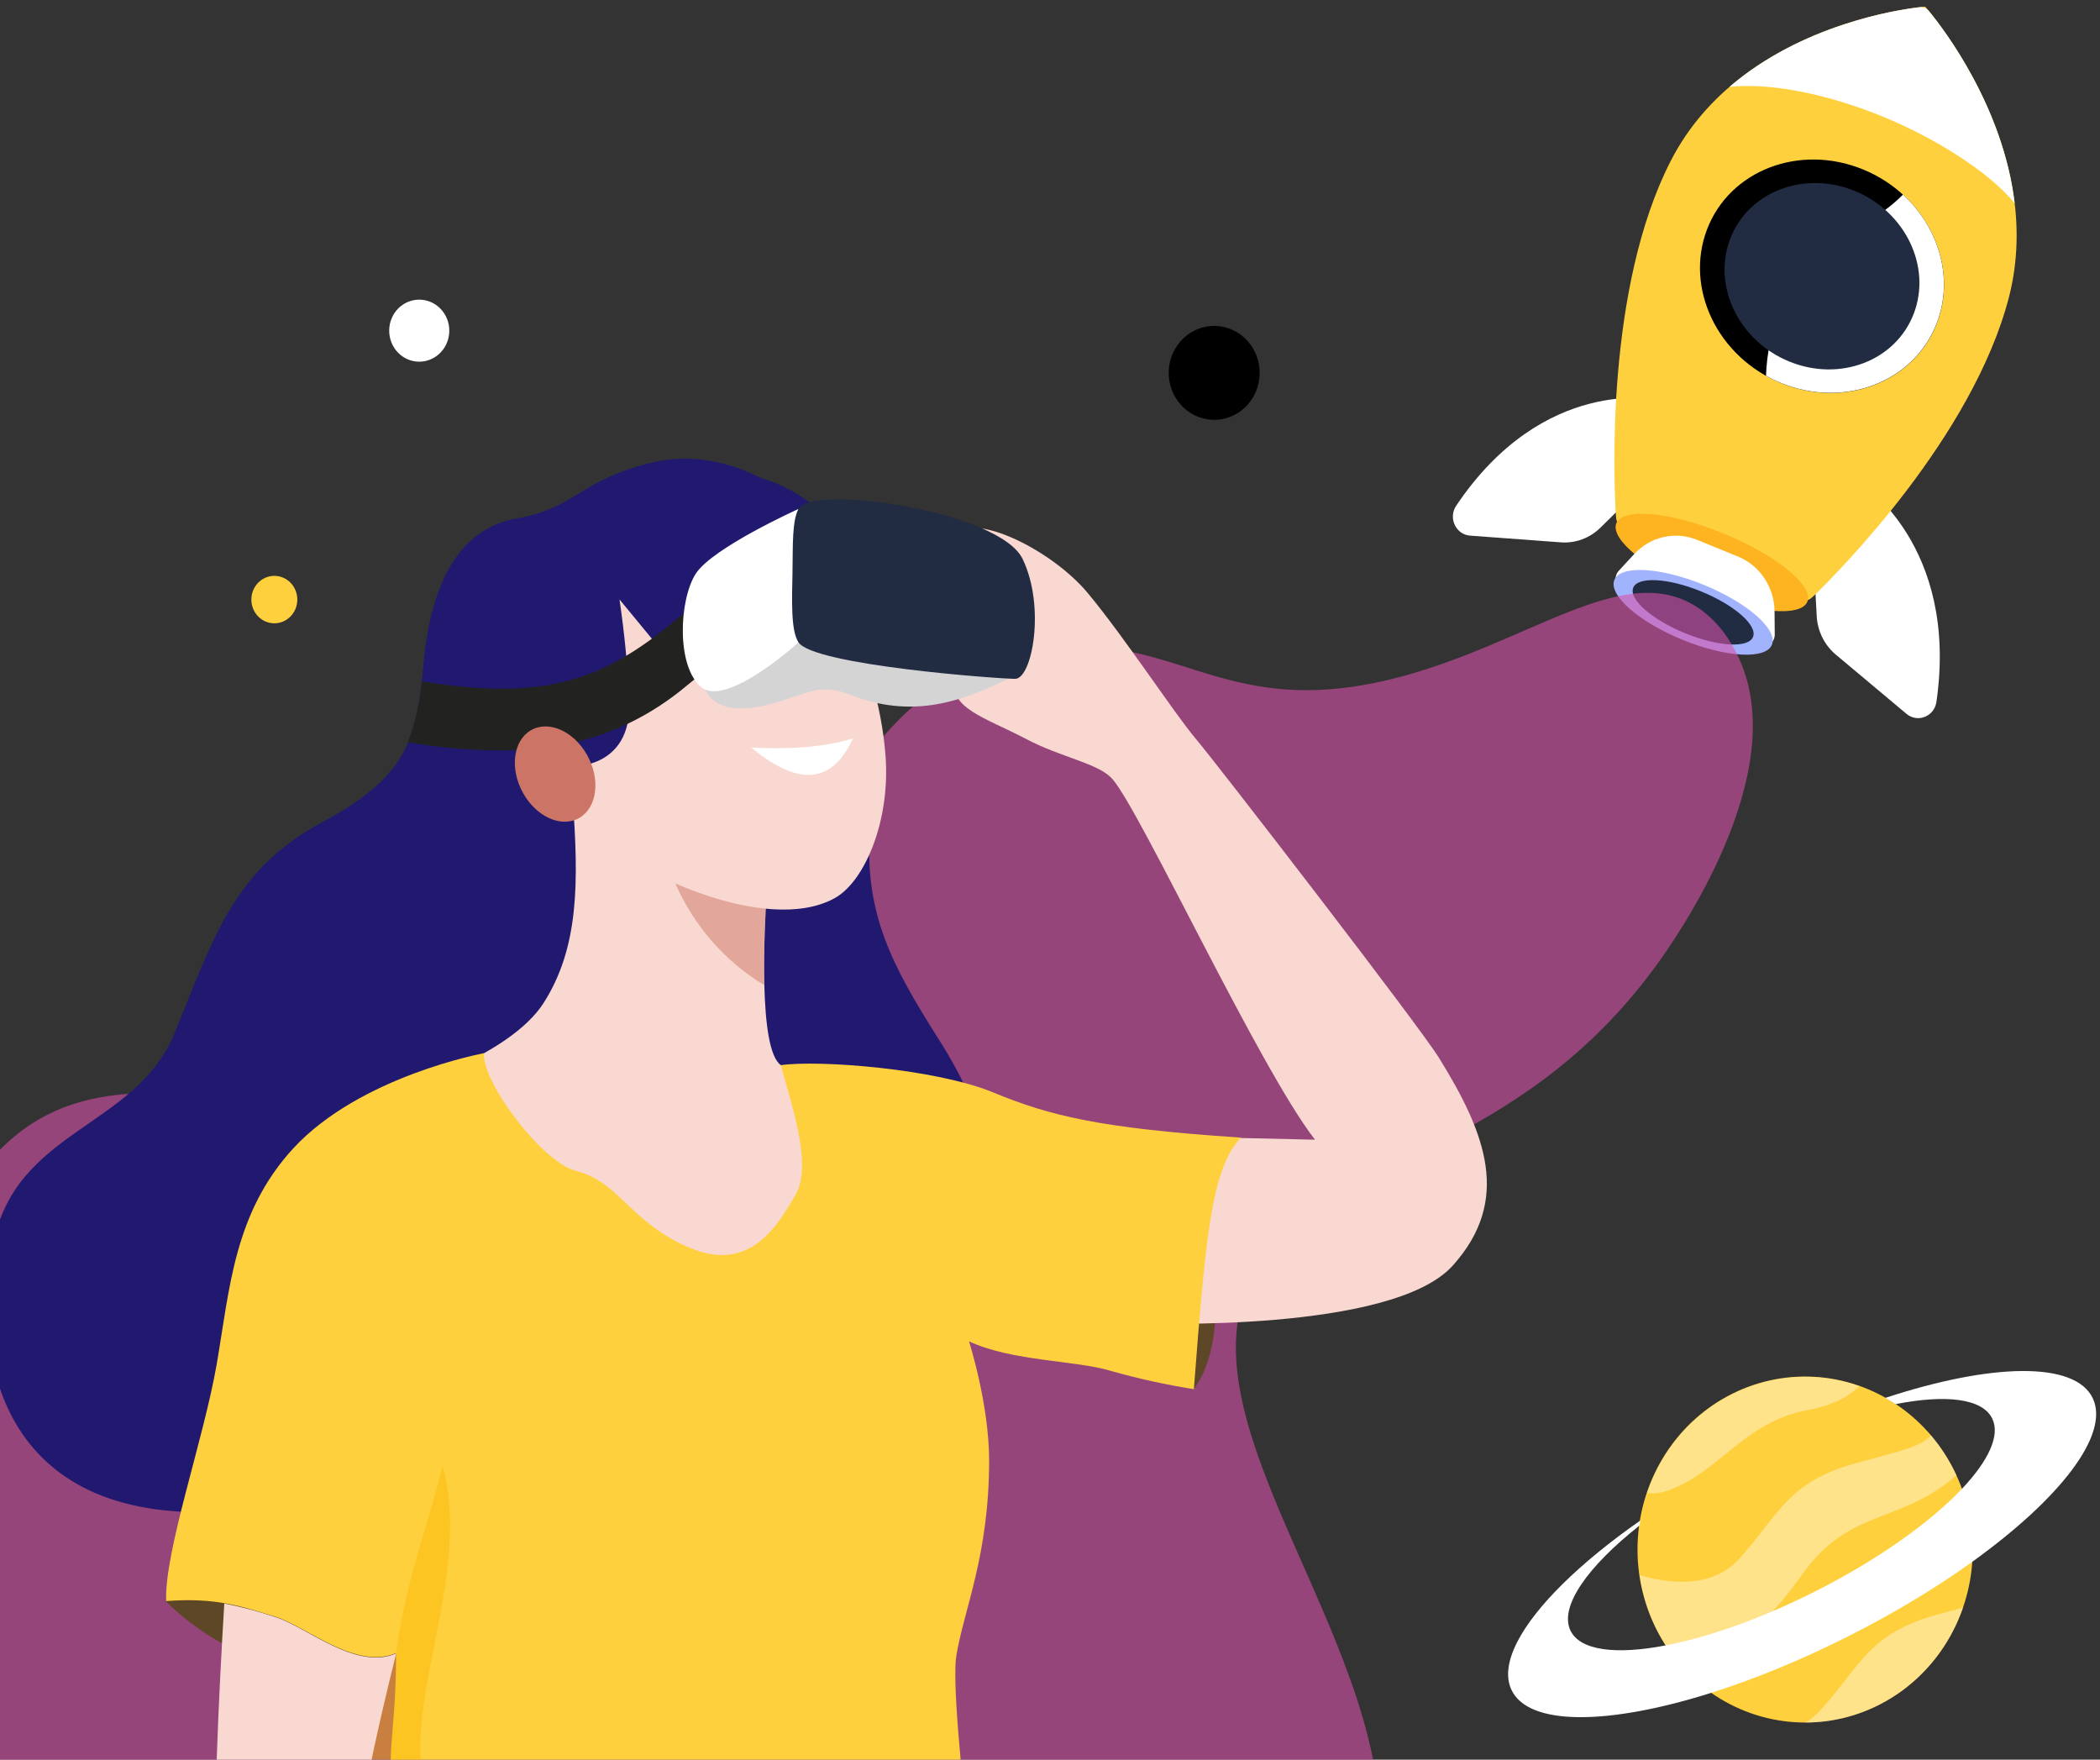 <svg width="259" height="217" viewBox="0 0 259 217" fill="none" xmlns="http://www.w3.org/2000/svg">
<rect x="0" y="0" width="259" height="217" fill="#333333" stroke="none"/>
<path d="M229.46 59.53C229.46 59.53 241.613 67.231 238.826 86.558C238.568 88.358 236.503 89.18 235.133 88.032L226.412 80.723C225.72 80.144 225.154 79.421 224.749 78.603C224.344 77.784 224.109 76.887 224.06 75.969L223.55 66.439L229.46 59.53Z" fill="white"/>
<path d="M204.34 49.273C204.34 49.273 190.373 46.307 179.594 62.371C178.59 63.867 179.551 65.923 181.31 66.054L192.515 66.882C193.404 66.948 194.295 66.821 195.134 66.51C195.972 66.199 196.737 65.711 197.382 65.076L204.071 58.486L204.34 49.273Z" fill="white"/>
<path d="M206.069 19.819C214.923 2.578 237.419 0.798 237.438 0.825C237.467 0.825 252.693 18.009 247.722 36.834C243.213 53.91 226.9 70.376 223.738 73.447C223.394 73.777 222.831 74.261 222.479 73.944C215.634 67.788 208.031 64.917 199.85 64.708C199.398 64.696 199.32 63.951 199.292 63.485C199.024 59.072 198.024 35.485 206.069 19.819Z" fill="#FFD03E"/>
<path d="M232.236 14.39C226.158 11.904 219.056 10.159 213.318 10.702C222.216 3.054 233.841 1.223 236.754 0.887C236.966 0.862 237.18 0.892 237.379 0.973C237.577 1.054 237.754 1.184 237.892 1.352C239.793 3.654 247.057 13.198 248.475 25.065C245.191 21.041 238.314 16.873 232.236 14.39Z" fill="white"/>
<path d="M238.885 39.854C241.675 32.578 237.591 24.087 229.763 20.89C221.936 17.693 213.329 21 210.539 28.276C207.75 35.552 211.834 44.043 219.661 47.24C227.489 50.437 236.096 47.131 238.885 39.854Z" fill="url(#paint0_linear_2013_2041)"/>
<g style="mix-blend-mode:multiply">
<path d="M220.144 37.335C224.202 29.512 229.987 28.696 234.698 24.005C239.142 28.081 240.992 34.307 238.873 39.84C236.084 47.116 227.478 50.423 219.65 47.226C219.018 46.968 218.403 46.672 217.806 46.338C217.918 43.608 218.368 40.759 220.144 37.335Z" fill="white"/>
</g>
<path d="M236.028 38.687C238.255 32.877 234.994 26.097 228.744 23.544C222.494 20.991 215.622 23.632 213.395 29.442C211.167 35.252 214.428 42.031 220.678 44.584C226.928 47.137 233.801 44.497 236.028 38.687Z" fill="#212C42"/>
<path d="M222.914 74.178C223.675 72.192 219.015 68.427 212.504 65.768C205.994 63.109 200.099 62.562 199.338 64.548C198.577 66.533 203.238 70.298 209.748 72.957C216.258 75.617 222.153 76.163 222.914 74.178Z" fill="#FDB420"/>
<path d="M209.308 66.576L214.367 68.642C215.683 69.18 216.814 70.11 217.614 71.315C218.415 72.519 218.849 73.943 218.861 75.403L218.885 78.238C218.887 78.479 218.831 78.717 218.724 78.931C218.616 79.144 218.459 79.328 218.266 79.464C218.074 79.6 217.852 79.686 217.62 79.713C217.388 79.74 217.153 79.708 216.936 79.619L200.158 72.767C199.941 72.679 199.748 72.536 199.597 72.353C199.445 72.169 199.34 71.95 199.29 71.715C199.24 71.48 199.247 71.235 199.31 71.003C199.372 70.771 199.49 70.559 199.651 70.385L201.544 68.333C202.521 67.275 203.782 66.543 205.166 66.23C206.549 65.917 207.992 66.037 209.308 66.576V66.576Z" fill="white"/>
<path d="M218.548 79.485C219.267 77.611 215.494 74.313 210.121 72.119C204.748 69.924 199.811 69.664 199.093 71.538C198.374 73.411 202.147 76.709 207.52 78.903C212.892 81.098 217.83 81.358 218.548 79.485Z" fill="#A2B3FE"/>
<path d="M216.212 78.531C216.758 77.107 213.891 74.601 209.808 72.933C205.724 71.265 201.972 71.067 201.426 72.491C200.88 73.915 203.748 76.421 207.831 78.089C211.914 79.757 215.667 79.955 216.212 78.531Z" fill="#212C42"/>
<path d="M241.227 181.79C241.247 181.831 241.267 181.875 241.284 181.916C242.786 185.163 243.467 188.75 243.265 192.342C243.062 195.933 241.982 199.414 240.125 202.459C238.268 205.504 235.695 208.015 232.645 209.757C229.595 211.498 226.167 212.415 222.681 212.421C222.681 212.421 222.681 212.421 222.681 212.421C218.987 212.431 215.358 211.419 212.172 209.49C208.985 207.561 206.358 204.786 204.563 201.454C202.768 198.121 201.871 194.353 201.966 190.541C202.06 186.73 203.143 183.014 205.101 179.781C207.058 176.547 209.82 173.915 213.098 172.157C216.376 170.399 220.05 169.579 223.739 169.784C227.428 169.99 230.996 171.211 234.072 173.322C237.148 175.434 239.619 178.357 241.229 181.789L241.227 181.79Z" fill="#FFD03E"/>
<path opacity="0.4" d="M241.228 181.79C241.248 181.831 241.268 181.875 241.285 181.916C240.778 182.386 240.24 182.82 239.676 183.215C233.179 187.844 227.652 186.507 222.145 194.322C217.452 200.985 211.431 206.158 206.634 204.577C204.291 201.597 202.765 198.024 202.214 194.229C205.205 195.14 210.9 196.158 214.452 192.281C219.44 186.832 220.346 182.69 229.242 180.339C234.972 178.822 237.23 178.208 238.144 176.995C239.377 178.442 240.415 180.055 241.228 181.79Z" fill="white"/>
<path opacity="0.4" d="M242.102 198.256C240.675 202.396 238.043 205.979 234.566 208.515C231.09 211.051 226.939 212.417 222.682 212.424C223.341 212.028 223.942 211.536 224.465 210.963C229.454 205.515 230.359 201.372 239.255 199.021C240.319 198.736 241.265 198.486 242.102 198.256Z" fill="white"/>
<path opacity="0.4" d="M229.307 170.924C228.091 172.184 226.087 173.299 223.032 173.864C215.049 175.337 212.066 181.573 205.76 183.785C204.695 184.158 203.836 184.232 203.144 184.093C204.936 178.776 208.693 174.407 213.595 171.94C218.497 169.473 224.145 169.107 229.307 170.924V170.924Z" fill="white"/>
<path d="M232.505 172.392C232.629 172.459 232.75 172.528 232.872 172.599C233.182 172.777 233.478 172.963 233.776 173.16C239.999 171.933 244.539 172.45 245.726 174.971C246.706 177.052 245.226 180.154 241.982 183.593C238.045 187.756 231.513 192.42 223.635 196.37C217.043 199.677 210.643 201.912 205.444 202.907C199.318 204.091 194.854 203.555 193.68 201.059C192.301 198.129 195.793 193.188 202.211 188.127C202.239 187.921 202.272 187.711 202.31 187.506C194.8 192.749 189.359 198.116 187.122 202.494C185.955 204.782 185.664 206.799 186.412 208.389C188.529 212.889 198.416 212.751 211.04 208.761C216.236 207.116 221.903 204.821 227.679 201.925C233.496 199.009 238.782 195.809 243.267 192.583C254.052 184.833 260.224 176.93 258.115 172.446C255.946 167.827 245.598 168.088 232.505 172.392Z" fill="white"/>
<path d="M155.208 47.312C155.92 44.199 154.052 41.081 151.037 40.346C148.022 39.612 145 41.539 144.289 44.652C143.577 47.764 145.444 50.883 148.46 51.617C151.475 52.352 154.497 50.424 155.208 47.312Z" fill="url(#paint1_linear_2013_2041)"/>
<path d="M33.835 76.866C35.4 76.866 36.669 75.556 36.669 73.94C36.669 72.324 35.4 71.014 33.835 71.014C32.269 71.014 31 72.324 31 73.94C31 75.556 32.269 76.866 33.835 76.866Z" fill="#FFD03E"/>
<path d="M51.706 44.603C53.753 44.603 55.413 42.89 55.413 40.777C55.413 38.664 53.753 36.952 51.706 36.952C49.659 36.952 48 38.664 48 40.777C48 42.89 49.659 44.603 51.706 44.603Z" fill="white"/>
<path opacity="0.6" d="M-36.704 195.158C-41.859 183.751 -10.359 157.23 -4.356 147.457C13.355 118.624 42.587 152.39 81.998 122.316C104.976 104.781 104.442 84.884 126.532 80.406C144.578 76.747 149.764 89.055 171.501 83.775C188.516 79.645 200.709 68.375 209.957 75.324C212.7 77.387 214.001 80.163 214.524 81.312C220.94 95.402 206.845 115.506 204.385 118.9C187.328 142.433 165.057 142.66 156.032 154.803C143.09 172.227 169.058 198.69 170.16 223.534C170.952 241.281 171.813 239.431 157.935 247.064C140.133 256.854 76.047 306.408 33.386 290.46C-23.406 269.238 -25.884 219.1 -36.704 195.158Z" fill="#D752AA"/>
<path d="M98.935 62.427C98.935 62.427 90.646 54.421 80.058 57.119C71.263 59.375 71.005 62.657 63.755 63.922C56.505 65.188 53.158 72.159 52.274 81.449C51.391 90.738 50.739 95.489 39.755 101.381C28.773 107.273 26.353 115.66 21.513 127.436C16.674 139.211 1.735 139.22 -0.899 153.721C-3.533 168.221 0.637 188.384 28.549 186.34C56.462 184.296 55.458 193.117 76.849 195.382C98.24 197.647 117.091 170.15 117.752 162.462C118.413 154.774 128.049 147.51 115.873 128.321C110.038 119.111 106.589 112.741 107.292 102.372C107.996 92.003 108.674 73.645 98.935 62.427Z" fill="#20196F"/>
<path d="M87.729 160.533C69.281 160.533 48.8 134.452 48.8 134.452C48.8 134.452 62.769 130.426 67.068 123.649C71.367 116.872 71.435 108.954 70.594 98.108L94.946 104.681C94.946 104.681 94.783 106.397 94.62 108.954C94.396 112.316 94.165 117.147 94.268 121.473C94.388 126.206 94.903 130.32 96.284 131.337C99.888 133.912 106.152 139.096 107.696 144.086C109.241 149.076 106.186 160.533 87.729 160.533Z" fill="#F8D8D0"/>
<g style="mix-blend-mode:multiply" opacity="0.5">
<path d="M94.242 121.473C89.424 118.569 85.598 114.195 83.293 108.954H94.593C94.396 112.316 94.164 117.147 94.242 121.473Z" fill="#CC7466"/>
</g>
<path d="M153.052 140.282C146.839 150.093 152.992 163.417 147.243 171.3C144.278 165.69 142.314 159.577 141.442 153.252C140.318 143.573 153.052 140.282 153.052 140.282Z" fill="#5D4726"/>
<path d="M150.623 140.282L162.181 140.547C155.317 131.7 140.781 100.266 137.238 96.117C135.522 94.1 130.914 93.463 126.409 91.056C121.664 88.562 116.67 87.199 117.992 83.713C118.79 81.59 125.199 83.713 125.199 83.713C125.199 83.713 128.898 79.936 124.925 76.972C119.124 72.663 115.606 69.567 117.065 66.55C119.013 62.454 129.55 67.594 134.157 73.132C138.765 78.671 144.866 88.022 147.44 91.056C150.014 94.091 175.181 126.693 177.472 130.453C183.298 139.831 186.395 148.014 179.188 156.056C171.723 164.408 140.936 163.187 140.936 163.187L140.078 141.007L150.623 140.282Z" fill="#F8D8D0"/>
<path d="M20.45 197.487C27.692 204.494 37.319 208.104 48.809 203.902C47.891 200.987 46.336 198.328 44.264 196.131C42.191 193.935 39.657 192.259 36.856 191.232C27.315 187.791 20.45 197.487 20.45 197.487Z" fill="#5D4726"/>
<path d="M59.697 129.878C59.697 129.878 44.424 132.673 36.161 141.627C28.842 149.589 28.327 158.976 26.723 168.248C25.118 177.52 20.262 191.303 20.493 197.443C26.723 196.966 29.932 198.151 33.862 199.337C37.792 200.522 43.781 205.998 48.852 203.857C48.852 215.031 47.213 216.137 49.075 224.984C50.937 233.831 45.342 244.581 44.605 263.797C43.867 283.013 41.249 303.759 41.249 303.759H127.337C127.337 303.759 128.453 274.944 125.098 261.488C121.743 248.031 117.006 209.988 117.942 204.22C118.877 198.452 121.992 191.834 121.992 180.094C121.992 173.167 119.512 165.417 119.512 165.417C124.918 167.912 132.554 167.717 137.025 169.062C140.385 170.017 143.798 170.767 147.244 171.309C148.634 153.34 149.321 144.13 153.053 140.291C135.72 139.141 129.577 137.637 122.489 134.717C115.402 131.798 101.038 130.683 96.293 131.355C98.009 137.433 100.129 143.945 98.078 147.404C96.027 150.863 92.672 157.012 85.207 153.933C77.742 150.854 76.429 145.732 71.024 144.387C66.905 143.361 59.389 133.408 59.697 129.878Z" fill="#FFD03E"/>
<g style="mix-blend-mode:multiply" opacity="0.5">
<path d="M48.843 203.902C50.148 194.559 52.276 189.87 54.601 180.775C57.87 192.781 51.272 206.432 51.864 217.049C52.241 223.772 57.115 226.444 58.728 233.088C60.779 241.67 68.939 245.041 76.284 250.906C73.469 249.898 65.79 245.687 59.612 244.068C53.743 242.537 49.221 243.351 51.495 251.473C54.181 261.063 36.908 267.265 36.47 263.116C35.604 254.923 48.843 203.902 48.843 203.902Z" fill="#FCBA06"/>
</g>
<path d="M60.563 299.274C60.521 300.831 60.198 302.367 59.61 303.803C57.714 308.775 53.381 313.535 50.438 313.535C47.495 313.535 46.457 308.607 45.624 303.803C45.367 302.299 45.135 300.813 44.869 299.477C44.389 297.053 43.239 296.027 42.295 294.328C41.059 292.081 40.201 288.666 41.78 279.288C42.226 276.634 27.82 242.581 26.807 233.849C26.044 227.249 27.082 207.149 27.665 197.744C29.77 198.16 31.848 198.709 33.886 199.39C37.807 200.584 43.797 206.051 48.868 203.91C48.868 203.91 43.222 226.028 44.028 230.328C44.354 232.097 45.47 238.6 46.757 245.97C48.61 256.586 50.841 269.052 51.605 271.432C53.218 275.94 55.334 280.239 57.911 284.242C59.919 287.348 60.597 293.213 60.563 299.274Z" fill="#F8D8D0"/>
<path d="M94.19 64.577C100.566 65.833 108.297 80.325 109.223 93.312C109.79 101.275 106.649 108.68 102.977 110.741C94.396 115.528 76.995 107.202 72.31 101.806C68.989 97.966 66.633 93.344 65.448 88.346C64.263 83.349 64.286 78.128 65.514 73.141C68.655 60.145 83.945 62.56 94.19 64.577Z" fill="#F8D8D0"/>
<path d="M105.198 91.056C102.444 97.099 98.034 96.63 92.662 92.198C97.304 92.41 101.594 92.18 105.198 91.056Z" fill="white"/>
<path d="M92.981 58.738C104.745 61.295 113.119 77.839 105.199 79.228C100.124 80.217 95.004 80.937 89.857 81.386C85.979 81.599 84.229 83.404 81.346 79.918L76.403 73.92C77.009 78.025 77.413 82.158 77.613 86.305C78.025 95.383 69.65 94.533 69.65 94.533C69.65 94.533 59.354 89.641 60.212 78.706C61.07 67.771 67.84 64.807 69.247 64.064C77.184 59.835 84.374 56.862 92.981 58.738Z" fill="#20196F"/>
<path d="M101.775 74.521C101.775 74.521 90.886 79.37 84.82 84.457C75.545 92.242 64.888 93.932 50.301 91.534C51.212 89.126 51.79 86.597 52.017 84.023C66.604 86.394 74.043 84.244 83.327 76.459C89.393 71.372 102.324 65.568 102.324 65.568L101.775 74.521Z" fill="#222221"/>
<path d="M97.673 76.326C97.673 76.326 88.578 70.628 86.913 77.671C85.248 84.713 86.913 89.482 96.412 86.421C100.444 85.129 101.414 84.341 105.181 85.792C113.418 88.969 119.888 85.792 124.375 83.713L97.673 76.326Z" fill="#D4D4D4"/>
<path d="M98.481 62.763C98.481 62.763 87.824 67.559 85.79 70.779C83.757 73.999 83.388 82.156 86.486 84.74C89.583 87.323 98.498 79.21 98.498 79.21L98.481 62.763Z" fill="white"/>
<path d="M98.48 62.763C97.682 64.25 97.794 67.275 97.742 70.505C97.674 74.043 97.519 77.742 98.48 79.21C100.325 82.032 123.115 83.713 125.2 83.713C127.285 83.713 128.975 74.866 126.127 68.939C123.278 63.011 100.145 59.667 98.48 62.763Z" fill="#212C42"/>
<path d="M71.484 100.842C73.662 99.543 74.076 96.08 72.408 93.106C70.74 90.133 67.623 88.775 65.444 90.074C63.266 91.373 62.852 94.836 64.52 97.81C66.187 100.783 69.305 102.141 71.484 100.842Z" fill="#CC7466"/>
<g style="mix-blend-mode:multiply" opacity="0.5">
<path d="M70.414 97.586C69.753 97.775 69.052 97.755 68.402 97.529C67.752 97.304 67.183 96.883 66.767 96.32C66.388 95.714 66.249 94.981 66.378 94.271C66.507 93.562 66.895 92.931 67.462 92.507C67.34 93.026 67.323 93.565 67.413 94.09C67.503 94.615 67.698 95.116 67.985 95.56C68.606 96.446 69.444 97.145 70.414 97.586V97.586Z" fill="#CC7466"/>
</g>
<defs>
<linearGradient id="paint0_linear_2013_2041" x1="238.889" y1="39.855" x2="210.303" y2="28.895" gradientUnits="userSpaceOnUse">
<stop stopColor="#EBEFF2"/>
<stop offset="1" stopColor="white"/>
</linearGradient>
<linearGradient id="paint1_linear_2013_2041" x1="34692.2" y1="20463.7" x2="34186.9" y2="21153.7" gradientUnits="userSpaceOnUse">
<stop stopColor="#FF9085"/>
<stop offset="1" stopColor="#FB6FBB"/>
</linearGradient>
</defs>
</svg>
